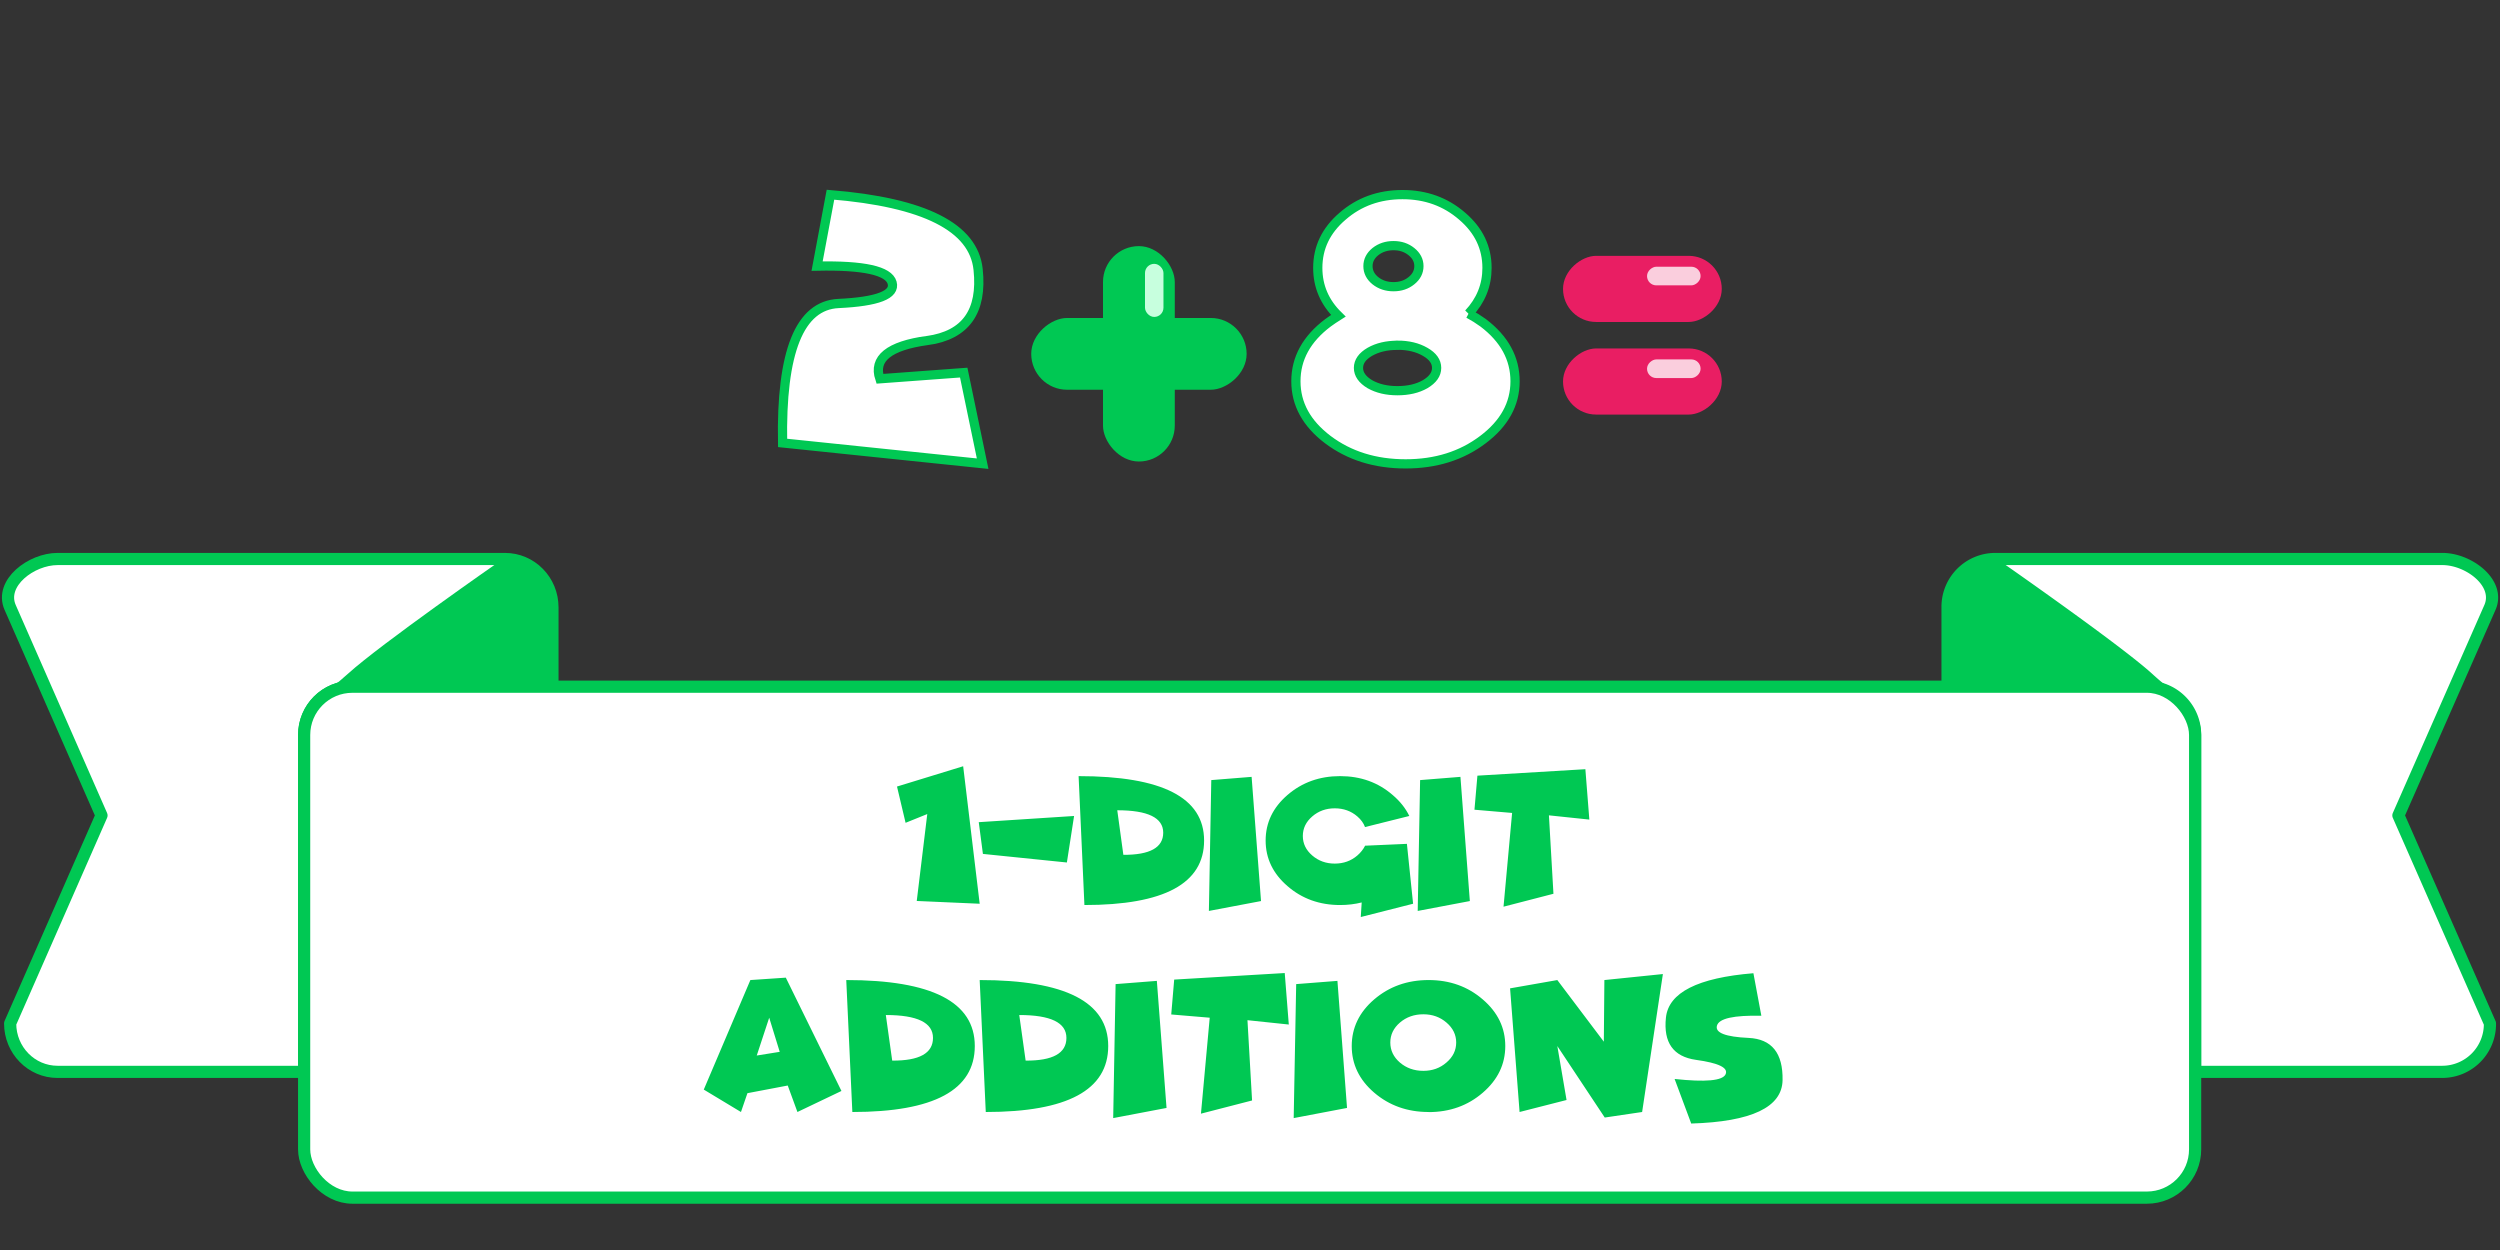 <svg xmlns="http://www.w3.org/2000/svg" viewBox="0 0 270.93 135.47">
  <rect x="0" y="0" width="270.93" height="135.47" fill="#333333" stroke="none"/>
  <path fill="#fff" stroke="#00c853" stroke-linecap="round" stroke-linejoin="round" stroke-width="1.32" d="M216.2 60.58a5.18 5.18 0 0 0-5.14 5.25v8.59h21.6c2.9 0 5.23 2.33 5.23 5.22v36.52h26.8a5.18 5.18 0 0 0 5.15-5.25l-9.92-22.54 9.92-22.54c1.16-2.65-2.3-5.25-5.15-5.25z"/>
  <path fill="#00c853" d="M215.78 60.48c-2.15-.1-4.69 3.24-4.69 5.7v8.24h23.78c-.5-.4-1.06-.87-1.68-1.44-3.48-3.15-16.28-12.06-16.28-12.06a1.92 1.92 0 0 0-1.13-.44z"/>
  <g>
    <path fill="#fff" stroke="#00c853" stroke-linecap="round" stroke-linejoin="round" stroke-width="1.32" d="M6.24 60.58c-2.85 0-6.3 2.6-5.14 5.25L11 88.37 1.1 110.91c0 2.9 2.3 5.25 5.14 5.25h26.72V79.64c0-2.9 2.33-5.22 5.23-5.22h21.68v-8.6c0-2.9-2.3-5.24-5.15-5.24z"/>
    <path fill="#00c853" d="M55.15 60.48c-.4.02-.78.15-1.13.44 0 0-12.8 8.91-16.27 12.06-.63.57-1.19 1.03-1.7 1.44h23.79v-8.23c0-2.47-2.54-5.81-4.69-5.71z"/>
  </g>
  <rect width="204.93" height="55.37" x="32.96" y="74.42" fill="#fff" stroke="#00c853" stroke-linecap="round" stroke-linejoin="round" stroke-width="1.32" ry="5.23"/>
  <g fill="#00c853" stroke-width=".39" font-family="Funhouse" font-size="21.17" font-weight="400" letter-spacing="0" word-spacing="0">
    <g aria-label="additions" style="line-height:1.25;-inkscape-font-specification:'Funhouse, Normal';font-variant-ligatures:normal;font-variant-caps:normal;font-variant-numeric:normal;font-feature-settings:normal;text-align:start">
      <path d="M81 118.47l-.7 2.04-4.03-2.43 5.05-11.87 3.84-.26 6.03 12.28-4.77 2.28-1.05-2.87zm3.5-4.48l-1.14-3.7-1.35 4.1zM92.37 120.51l-.66-14.3q13.93 0 13.93 7.15t-13.27 7.15zm3.63-10.5l.69 4.93q4.42.03 4.42-2.46 0-2.48-5.1-2.48zM106.83 120.51l-.66-14.3q13.93 0 13.93 7.15t-13.27 7.15zm3.63-10.5l.69 4.93q4.42.03 4.42-2.46 0-2.48-5.1-2.48zM125.37 106.3l1.05 13.77-5.78 1.1.26-14.52zM135.19 110.56l.5 8.7-5.54 1.43.95-10.4-4.17-.35.32-3.78 11.98-.71.44 5.58zM144.94 106.3l1.04 13.77-5.78 1.1.27-14.52zM154.82 120.51q-3.45 0-5.9-2.1-2.43-2.09-2.43-5.05t2.43-5.05q2.45-2.1 5.9-2.1 3.44 0 5.87 2.1 2.44 2.09 2.44 5.05t-2.44 5.06q-2.43 2.1-5.87 2.1zm-.57-4.46q1.47 0 2.5-.9 1.06-.9 1.06-2.17 0-1.26-1.05-2.16-1.04-.9-2.51-.9-1.49 0-2.54.9-1.04.9-1.04 2.16 0 1.27 1.04 2.17 1.05.9 2.54.9zM168.77 113.36l1 5.85-5.09 1.3-1.03-13.4 5.12-.9 5.04 6.68.06-6.68 6.34-.65-2.25 14.95-4.05.6zM183.8 114.86q-3.69-.52-3.26-4.58.43-4.07 9.48-4.81l.86 4.61q-4.48-.1-4.81 1.07-.33 1.16 3.43 1.33 3.76.18 3.68 4.58-.08 4.4-9.9 4.7l-1.8-4.83q5.02.54 5.52-.5.5-1.06-3.2-1.57z" style="-inkscape-font-specification:'Funhouse, Normal';font-variant-ligatures:normal;font-variant-caps:normal;font-variant-numeric:normal;font-feature-settings:normal;text-align:start"/>
    </g>
    <g aria-label="1-digit" style="line-height:1.25;-inkscape-font-specification:'Funhouse, Normal';font-variant-ligatures:normal;font-variant-caps:normal;font-variant-numeric:normal;font-feature-settings:normal;text-align:start">
      <path d="M106.17 97.94l-6.82-.3 1.14-9.42-2.35.95-.93-3.93 7.17-2.2zM116.4 88.43l-.78 5.04-9.1-.93-.45-3.44zM117.52 98.08l-.63-13.97q13.6 0 13.6 6.98 0 6.99-12.97 6.99zm3.56-10.27l.66 4.83q4.32.02 4.32-2.4 0-2.43-4.98-2.43zM135.64 84.19l1.02 13.46-5.65 1.07.26-14.18zM153.14 97.94l-5.67 1.44.1-1.58q-1.11.28-2.34.28-3.34 0-5.7-2.05-2.37-2.04-2.37-4.94 0-2.89 2.36-4.93 2.37-2.05 5.71-2.05t5.7 2.05q1.2 1.02 1.8 2.27l-4.8 1.2q-.23-.63-.83-1.15-1.02-.88-2.45-.88-1.42 0-2.44.88t-1.02 2.12q0 1.23 1.02 2.11 1.02.88 2.44.88 1.43 0 2.45-.88.55-.48.84-1.06l4.53-.2zM158.27 84.19l1.02 13.46-5.65 1.07.26-14.18zM167.86 88.36l.49 8.5-5.41 1.4.93-10.16-4.08-.35.32-3.69 11.7-.7.43 5.46z" style="-inkscape-font-specification:'Funhouse, Normal';font-variant-ligatures:normal;font-variant-caps:normal;font-variant-numeric:normal;font-feature-settings:normal;text-align:start"/>
    </g>
  </g>
  <g>
    <path fill="#fff" stroke="#00c853" d="M100.49 36.9q-6.23.86-5.14 4.15l9.09-.67 2.05 9.87L84.81 48q-.27-14.82 6.07-15.11 6.35-.3 5.8-2.25-.55-1.96-8.13-1.8L90 21.1q15.28 1.25 16 8.1.73 6.84-5.51 7.71zM151.02 26.62q-1.15 0-1.97.65-.8.65-.8 1.57 0 .93.8 1.58.82.65 1.97.65 1.14 0 1.94-.65.81-.65.81-1.58 0-.92-.81-1.57-.8-.65-1.94-.65zm.42 10.8q-1.74 0-2.98.7-1.24.72-1.24 1.75t1.24 1.77q1.24.7 2.98.7 1.77 0 3-.7 1.25-.74 1.25-1.77t-1.24-1.74q-1.24-.72-3-.72zm7.71-3.43q.82.44 1.58.99 3.46 2.62 3.46 6.34 0 3.7-3.48 6.32-3.47 2.63-8.38 2.63-4.94 0-8.43-2.63-3.46-2.62-3.46-6.32 0-3.72 3.48-6.34.55-.4 1.12-.76-2.23-2.18-2.23-5.19 0-3.3 2.69-5.6 2.69-2.34 6.49-2.34 3.78 0 6.47 2.34 2.69 2.3 2.69 5.6 0 2.84-2 4.96z" font-family="Funhouse" font-weight="400" letter-spacing="0" style="line-height:1.25;-inkscape-font-specification:'Funhouse, Normal';font-variant-ligatures:normal;font-variant-caps:normal;font-variant-numeric:normal;font-feature-settings:normal;text-align:start" word-spacing="0"/>
    <g transform="matrix(0 .914 -.914 0 -138.83 678.54)">
      <rect width="7.84" height="18.82" x="-712.05" y="-356.04" fill="#e91e63" ry="3.92"/>
      <rect width="7.84" height="18.82" x="-701.07" y="-356.04" fill="#e91e63" ry="3.92"/>
      <rect width="2.21" height="6.35" x="-710.76" y="-353.53" fill="#facedd" ry="1.1"/>
      <rect width="2.21" height="6.35" x="-699.77" y="-353.53" fill="#facedd" ry="1.1"/>
    </g>
    <g transform="matrix(.906 0 0 .906 -188.53 739.93)">
      <g fill="#00c853" transform="translate(7.99 30.08) scale(1.095)">
        <rect width="7.84" height="23.53" x="303.23" y="-746.43" ry="3.92"/>
        <rect width="7.84" height="23.53" x="-738.58" y="-318.92" ry="3.92" transform="rotate(90)"/>
      </g>
      <rect width="2.21" height="6.35" x="345.05" y="-785.14" fill="#c7ffde" ry="1.1"/>
    </g>
  </g>
</svg>
